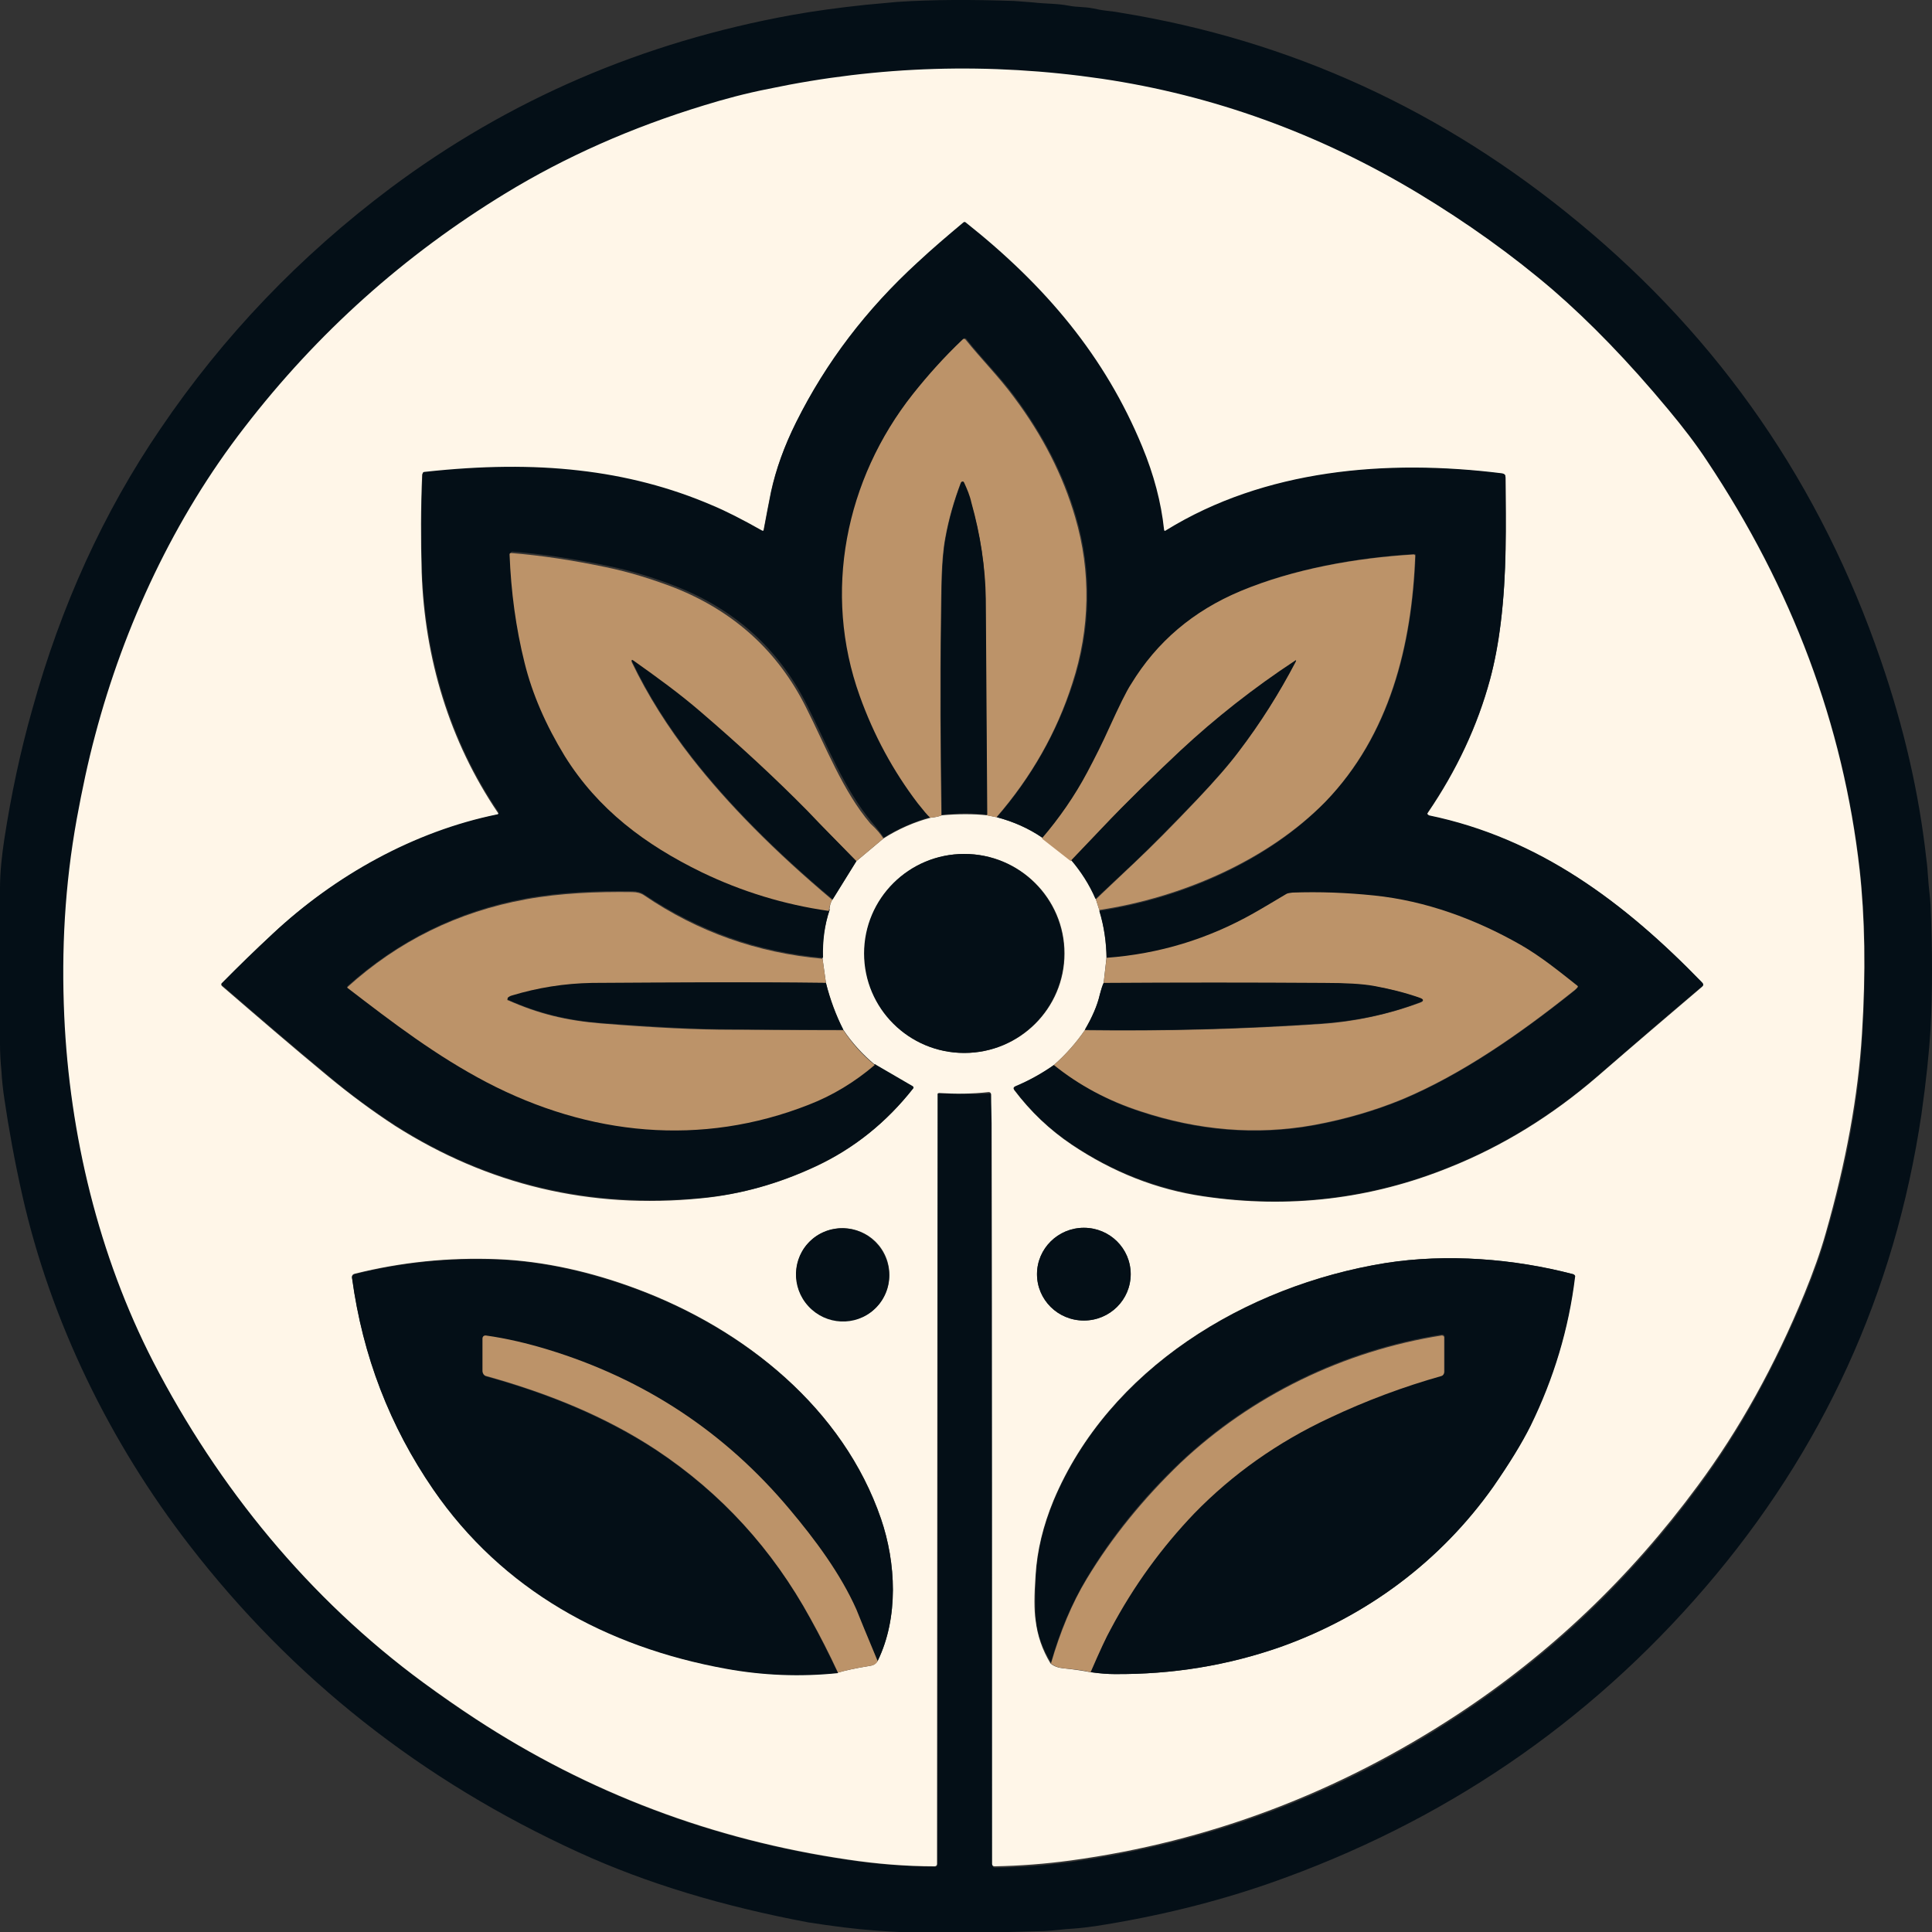 <?xml version="1.0" encoding="utf-8"?>
<!-- Generator: Adobe Illustrator 27.3.1, SVG Export Plug-In . SVG Version: 6.00 Build 0)  -->
<svg version="1.1" id="Layer_1" xmlns="http://www.w3.org/2000/svg" xmlns:xlink="http://www.w3.org/1999/xlink" x="0px" y="0px"
	 viewBox="0 0 400 400" style="enable-background:new 0 0 400 400;" xml:space="preserve">
<rect x="0" y="0" width="400" height="400" fill="#333333" stroke="none"/>
<style type="text/css">
	.st0{fill:#040F17;}
	.st1{fill:#FFF6E8;}
	.st2{fill:#BC9369;}
</style>
<g>
	<path class="st0" d="M119.8,383.5c-32.4-14.8-59.2-35.9-80.6-63.6c-16.4-21.2-28.7-46.3-34.6-72.5c-1.6-7.1-2.8-13.8-3.7-19.9
		c-0.3-2-0.5-3.9-0.6-5.7c-0.2-2-0.3-3.9-0.3-5.7c-0.1-10.8-0.1-21.5,0-32.2c0-3.4,0.4-6.9,0.9-10.2c1.4-9.1,3.3-18.1,5.8-26.9
		c5.9-21.3,14.7-40.7,26.5-58c13-19.2,28.9-35.8,47.7-49.9c24.5-18.3,52.2-30.2,83.1-35.8c4.5-0.8,9.5-1.5,15.2-2.1
		c2.3-0.2,4.5-0.4,6.5-0.6c7.4-0.5,15.5-0.5,24.3-0.2c1.4,0.1,2.7,0.2,3.9,0.3c2.5,0.3,5,0.2,7.5,0.7c1.6,0.3,3.1,0.2,4.7,0.5
		c1,0.2,1.9,0.4,2.8,0.5c0.9,0.1,1.9,0.2,2.9,0.4c35.3,5.7,67,20.2,95.1,43.5c29.3,24.2,50.1,54.4,62.5,90.6
		c4.8,13.9,7.9,27.5,9.4,40.9c0.2,1.4,0.3,2.8,0.4,4.2c0.1,1.9,0.4,3.7,0.5,5.6c0.4,9.3,0.4,17.9,0,25.6c-0.3,4.9-0.9,10.8-1.9,17.8
		c-5.5,36.9-20.4,69.5-44.7,97.8c-24.4,28.4-54.5,48.8-90.2,61.3c-11.2,3.9-23.3,6.9-36.2,8.9c-1.5,0.2-3,0.4-4.5,0.5
		c-2,0.1-3.9,0.4-5.9,0.5c-7.9,0.2-16.1,0.5-24.1,0.4c-3.6-0.1-7.3-0.2-10.9-0.5c-4.2-0.3-8.9-0.9-14-1.7
		C149.8,394.7,134,390,119.8,383.5z M194.4,226.3c3.3,0.2,6.8,0.3,10.4,0.1c0.3,0,0.5,0.1,0.5,0.5c0.1,2.1,0.1,4.1,0.1,6
		c0.1,49.2,0.1,100.3,0.1,153.3c0,0.3,0.2,0.5,0.5,0.5c0,0,0,0,0,0c5.3-0.1,10.5-0.5,15.7-1.2c28.8-4,55.5-14,80.1-30.2
		c19.2-12.6,35.8-28.4,49.8-47.4c8.6-11.6,15.9-24.9,22.1-39.8c1.8-4.4,3.3-8.5,4.4-12.5c4.3-14.7,6.8-28.5,7.5-41.3
		c0.8-12.8,0.6-24.1-0.5-34c-3.4-30-13.9-58.3-31.6-84.8c-2.3-3.5-5-7-8-10.6c-8.3-10-16.3-18.2-23.8-24.7c-8.5-7.3-17.9-14-28-20.1
		c-20.7-12.4-42.5-20.3-65.5-23.7c-23.2-3.4-46.2-2.7-69,2.1c-4.7,1-9.1,2.1-13.3,3.4c-15.1,4.7-28.8,10.7-41.1,18.2
		c-21,12.7-39,28.9-54.1,48.5c-14.4,18.7-24.9,41.1-30.9,63.7c-1.5,5.6-2.7,11.3-3.8,17.3c-2.5,13.9-3.1,27.3-2.6,40.8
		c1.1,24.6,7.1,49.6,18.4,71.6C45.2,308,64,331,87.8,348.5c3.6,2.7,7.2,5.2,10.8,7.5c23.4,15.3,49,25,77,29.1
		c5.9,0.9,11.9,1.3,18,1.4c0.3,0,0.5-0.2,0.5-0.5l0.1-159.4C194.1,226.4,194.2,226.3,194.4,226.3
		C194.3,226.3,194.4,226.3,194.4,226.3z"/>
	<path class="st1" d="M194.4,226.3c-0.1,0-0.3,0.1-0.3,0.2c0,0,0,0,0,0L194,385.9c0,0.3-0.2,0.5-0.5,0.5c-6,0-12-0.5-18-1.4
		c-27.9-4.1-53.6-13.8-77-29.1c-3.5-2.3-7.1-4.8-10.8-7.5C64,331,45.2,308,31.7,281.9c-11.3-22-17.3-47-18.4-71.6
		c-0.6-13.6,0.1-27,2.6-40.8c1.1-6,2.3-11.7,3.8-17.3c6-22.7,16.4-45,30.9-63.7c15.1-19.6,33.1-35.7,54.1-48.5
		c12.3-7.5,26-13.6,41.1-18.2c4.2-1.3,8.7-2.5,13.3-3.4c22.8-4.8,45.8-5.5,69-2.1c23,3.4,44.9,11.3,65.5,23.7
		c10.1,6.1,19.5,12.8,28,20.1c7.5,6.5,15.5,14.7,23.8,24.7c3,3.6,5.7,7.1,8,10.6C371,121.8,381.6,150,385,180
		c1.1,9.9,1.3,21.2,0.5,34c-0.8,12.9-3.3,26.6-7.5,41.3c-1.1,3.9-2.6,8.1-4.4,12.5c-6.1,14.9-13.5,28.2-22.1,39.8
		c-14,19-30.6,34.8-49.8,47.4c-24.7,16.2-51.4,26.3-80.1,30.2c-5.2,0.7-10.4,1.1-15.7,1.2c-0.3,0-0.5-0.2-0.5-0.5c0,0,0,0,0,0
		c0-52.9,0-104-0.1-153.3c0-1.8-0.1-3.8-0.1-6c0-0.3-0.2-0.5-0.5-0.5C201.2,226.5,197.7,226.5,194.4,226.3z M181.1,220.4
		c-2.5-2.1-4.7-4.5-6.5-7.2c-1.6-3-2.8-6.3-3.6-9.7l-0.7-5c-0.1-3.5,0.4-6.9,1.4-10c0.1-1.1,0.3-1.8,0.7-2.3l4.9-7.9l5.6-4.7
		c3-1.9,6.3-3.4,9.8-4.3c1-0.1,1.8-0.3,2.3-0.5c3.4-0.3,6.5-0.3,9.4,0l2,0.4c3.4,0.9,6.6,2.3,9.5,4.3l6,4.7c2.1,2.4,3.8,5,5,8
		l0.7,2.2c1,3.3,1.4,6.6,1.5,9.8l-0.6,5.3c-0.2,0.4-0.5,1.2-0.8,2.5c-0.5,2.2-1.6,4.6-3.1,7.3c-1.8,2.6-3.9,5-6.4,7.2
		c-2.4,1.7-5.1,3.2-8,4.5c-0.4,0.2-0.4,0.4-0.2,0.7c3.4,4.5,7.3,8.2,11.9,11.3c8.5,5.7,17.6,9.3,27.3,10.7c17.6,2.6,34.6,0.6,50.9-6
		c11-4.4,21.2-10.7,30.6-18.8c7.6-6.6,14.9-12.8,21.7-18.6c0.3-0.3,0.3-0.5,0-0.8c-16-16.6-33.8-29.9-56.6-34.6
		c-0.2,0-0.3-0.2-0.3-0.5c0-0.1,0-0.1,0.1-0.1c6-8.8,10.3-18,12.9-27.6c0.9-3.4,1.6-7.2,2.2-11.6c1.3-10.5,1-20.1,1-30.2
		c0-0.5-0.2-0.7-0.7-0.8c-24-3-49.2-0.8-69.7,11.9c-0.3,0.2-0.4,0.1-0.4-0.2c-0.6-5.6-2.1-11.3-4.5-17.1
		c-7.7-18.7-20-33.3-36.5-46.4c-0.2-0.2-0.4-0.2-0.6,0c-3.1,2.6-6.2,5.3-9.4,8.2c-10.6,9.7-18.9,20.7-25.1,33
		c-2.5,5-4.2,9.8-5.2,14.4c-0.5,2.5-1,5.1-1.5,7.8c-0.1,0.3-0.2,0.4-0.5,0.3c-4-2.2-7.4-3.9-10.3-5.2c-8.5-3.7-17.7-6.1-27.6-7.2
		c-9.5-1.1-20.1-1-31.9,0.3c-0.2,0-0.4,0.2-0.4,0.4c-0.3,6.8-0.3,13.6-0.1,20.2c0.6,17.7,5.7,34.9,15.8,49.8
		c0.1,0.1,0.1,0.3-0.1,0.4c0,0-0.1,0-0.1,0c-17.3,3.6-33.7,12.8-46.5,24.7c-3.6,3.3-7.1,6.7-10.5,10.2c-0.1,0.1-0.1,0.4,0,0.5
		c0,0,0,0,0,0c7.3,6.3,14.6,12.6,22.1,18.8c4.6,3.8,9.2,7.2,13.8,10.2c19.2,12.2,40.3,17.3,63.4,15c8.1-0.8,16-3,23.7-6.6
		c7.9-3.7,14.6-9.1,20.1-16.1c0.1-0.1,0.1-0.3,0-0.4c0,0,0,0,0,0L181.1,220.4z M220.4,197.4c0-11.4-9.3-20.6-20.7-20.6
		s-20.7,9.2-20.7,20.6c0,11.4,9.3,20.6,20.7,20.6l0,0C211.1,218,220.4,208.8,220.4,197.4L220.4,197.4z M179.1,272.4
		c4.7-2.5,6.4-8.3,3.9-13l0,0c-2.5-4.7-8.4-6.5-13.1-4v0c-4.7,2.5-6.4,8.3-3.9,13c0,0,0,0,0,0C168.5,273,174.4,274.8,179.1,272.4
		C179.1,272.4,179.1,272.4,179.1,272.4z M234.1,263.8c0-5.3-4.3-9.6-9.7-9.6c-5.3,0-9.7,4.3-9.7,9.6c0,5.3,4.3,9.6,9.7,9.6l0,0
		C229.8,273.4,234.1,269.1,234.1,263.8z M173.5,346.3c1.3-0.4,3.5-0.9,6.6-1.4c0.8-0.1,1.3-0.5,1.6-1c4.4-9,3.8-20.4,0.7-29.5
		c-7.8-22.7-28.1-39.2-50.7-47.6c-9.1-3.4-18.9-5.7-28.7-6.1c-10.1-0.4-19.9,0.6-29.5,3c-0.5,0.1-0.7,0.4-0.6,0.9
		c2.2,16.1,7.8,30.6,16.8,43.7c14.4,20.8,35.8,32.6,60.6,37.1C158,346.8,165.7,347.1,173.5,346.3z M217.5,344.4
		c0.7,0.6,1.6,0.9,2.6,1c2.1,0.2,4,0.5,5.6,0.8c2.1,0.3,3.8,0.4,4.9,0.4c12.1,0.1,23.6-1.8,34.4-5.6c17.9-6.3,33.2-17.7,44.1-33.2
		c3.4-4.8,5.9-8.9,7.7-12.6c4.8-9.8,7.9-20,9.2-30.8c0-0.3-0.2-0.6-0.4-0.6c-12.2-3.2-26.1-4.3-38.8-2.3
		c-29.1,4.7-57.3,22-68.7,49.2c-2.1,5.1-3.4,10.3-3.7,15.5c-0.3,4.1-0.3,7.2,0,9.2C214.8,338.7,215.8,341.6,217.5,344.4z"/>
	<path class="st0" d="M218.2,220.5c5.3,4.2,11.2,7.5,18,9.7c11.8,3.9,23.8,5,35.9,2.8c6.5-1.2,12.6-3,18.2-5.3
		c12.4-5.2,24.4-13.6,35.2-22.2c0.4-0.3,0.8-0.7,1.1-1c0.1-0.1,0.1-0.2,0-0.3c0,0,0,0,0,0c-3.8-2.9-7.6-6.1-11.8-8.5
		c-9.2-5.3-19.5-9-30.3-10.2c-5.8-0.6-11.4-0.8-16.9-0.6c-0.6,0-1.1,0.1-1.3,0.3c-2.3,1.3-4.5,2.7-6.8,4c-9.3,5.3-19.5,8.4-30.4,9.2
		c0-3.2-0.5-6.5-1.5-9.8c17.1-2.6,35-10.3,46.9-22.7c13.3-13.7,17.9-32.3,18.6-51c0-0.1-0.1-0.2-0.2-0.2c0,0,0,0,0,0
		c-11.8,0.7-24.9,3-35.9,7.6c-9.7,4.1-17.3,10.5-22.6,19.2c-0.9,1.5-2.5,4.6-4.6,9.2c-1.3,2.9-2.8,5.9-4.5,9.1
		c-2.7,4.9-5.8,9.5-9.4,13.7c-2.9-2-6.1-3.4-9.5-4.3c7.2-8.3,12.4-17.5,15.8-27.8c3.7-11.3,3.9-23.2,0.6-34.4
		c-2.5-8.6-6.7-16.8-12.7-24.9c-3.1-4.2-6.8-7.8-10-11.9c-0.1-0.2-0.4-0.2-0.6-0.1c0,0,0,0,0,0c-3.8,3.6-7.2,7.4-10.3,11.3
		c-14,17.6-18.7,41-11,62.5c2.9,8.1,6.9,15.6,12,22.2c1.2,1.5,2,2.5,2.6,3c-3.5,1-6.8,2.4-9.8,4.3c-0.5-0.7-1.3-1.8-2.5-3.2
		c-5.7-6.8-9.2-15.9-13.4-24.2c-5.8-11.6-14.9-19.8-27.1-24.6c-4.6-1.8-9.4-3.3-14.4-4.3c-6.7-1.4-13.2-2.4-19.5-2.9
		c-0.2,0-0.3,0.1-0.4,0.3c0,0,0,0,0,0c0.3,7.8,1.3,15.3,3.1,22.4c1.6,6.5,4.4,12.9,8.3,19.3c6.9,11.1,16.7,18.4,28.4,24.1
		c8.3,4.1,17.1,6.7,26.3,8c-1.1,3.2-1.5,6.5-1.4,10c-13.5-1.2-25.8-5.6-37-13.1c-0.7-0.5-1.6-0.7-2.5-0.7c-7.2-0.1-14.9,0.2-22,1.5
		c-14.1,2.6-26.4,8.7-37,18.2c0,0,0,0.1,0,0.1c0,0,0,0,0,0c9.6,7.3,18.4,14.1,28.9,19.6c21.1,11,44.4,13.3,66.7,4.6
		c4.9-1.9,9.4-4.7,13.6-8.2l7.9,4.6c0.1,0.1,0.2,0.3,0.1,0.4c0,0,0,0,0,0c-5.5,7-12.2,12.4-20.1,16.1c-7.7,3.6-15.6,5.9-23.7,6.6
		c-23.1,2.2-44.2-2.8-63.4-15c-4.6-3-9.2-6.3-13.8-10.2c-7.5-6.2-14.8-12.5-22.1-18.8c-0.2-0.1-0.2-0.4,0-0.5c0,0,0,0,0,0
		c3.4-3.4,6.9-6.8,10.5-10.2c12.8-12,29.2-21.2,46.5-24.7c0.2,0,0.3-0.2,0.2-0.4c0,0,0-0.1,0-0.1c-10.1-14.9-15.1-32.1-15.8-49.8
		c-0.2-6.6-0.2-13.3,0.1-20.2c0-0.2,0.1-0.4,0.4-0.4c11.8-1.3,22.4-1.4,31.9-0.3c9.8,1.1,19,3.5,27.6,7.2c2.9,1.2,6.4,3,10.3,5.2
		c0.3,0.2,0.5,0.1,0.5-0.3c0.5-2.7,1-5.3,1.5-7.8c1-4.6,2.7-9.4,5.2-14.4c6.1-12.3,14.5-23.3,25.1-33c3.1-2.9,6.3-5.6,9.4-8.2
		c0.2-0.2,0.4-0.2,0.6,0c16.5,13.1,28.8,27.7,36.5,46.4c2.4,5.8,3.9,11.5,4.5,17.1c0,0.3,0.2,0.4,0.4,0.2C261.8,97.2,287,95,311,98
		c0.5,0.1,0.7,0.3,0.7,0.8c0.1,10.1,0.3,19.7-1,30.2c-0.5,4.4-1.3,8.3-2.2,11.6c-2.6,9.6-6.9,18.8-12.9,27.6
		c-0.1,0.2-0.1,0.4,0.1,0.5c0,0,0.1,0,0.1,0.1c22.8,4.7,40.5,18,56.6,34.6c0.3,0.3,0.3,0.6,0,0.8c-6.9,5.8-14.1,12-21.7,18.6
		c-9.4,8.1-19.6,14.4-30.6,18.8c-16.3,6.6-33.3,8.6-50.9,6c-9.7-1.5-18.8-5-27.3-10.7c-4.6-3.1-8.5-6.8-11.9-11.3
		c-0.2-0.3-0.2-0.5,0.2-0.7C213.1,223.7,215.8,222.2,218.2,220.5z"/>
	<path class="st2" d="M206.3,169.2l-2-0.4c-0.1-14.9-0.2-29.9-0.3-44.8c0-6.5-1-13.2-3-20c-0.4-1.4-0.9-2.7-1.5-4.1
		c-0.1-0.1-0.2-0.2-0.4-0.1c-0.1,0-0.1,0.1-0.2,0.2c-1.4,3.7-2.5,7.5-3.2,11.4c-0.9,4.8-0.8,11-0.9,16.7
		c-0.2,13.5-0.1,27.1,0.1,40.7c-0.5,0.3-1.3,0.4-2.3,0.5c-0.6-0.5-1.4-1.5-2.6-3c-5.1-6.7-9.1-14.1-12-22.2
		c-7.7-21.4-3-44.8,11-62.5c3.1-3.9,6.5-7.7,10.3-11.3c0.2-0.2,0.4-0.2,0.6,0c0,0,0,0,0,0c3.3,4.1,6.9,7.7,10,11.9
		c6,8,10.2,16.3,12.7,24.9c3.3,11.2,3.1,23.1-0.6,34.4C218.8,151.6,213.5,160.9,206.3,169.2z"/>
	<path class="st0" d="M204.4,168.7c-2.9-0.4-6-0.4-9.4,0c-0.2-13.6-0.3-27.2-0.1-40.7c0.1-5.7,0-11.9,0.9-16.7
		c0.7-3.9,1.8-7.7,3.2-11.4c0.1-0.2,0.2-0.2,0.4-0.2c0.1,0,0.1,0.1,0.2,0.2c0.6,1.3,1.2,2.7,1.5,4.1c1.9,6.8,2.9,13.5,3,20
		C204.2,138.8,204.3,153.8,204.4,168.7z"/>
	<path class="st2" d="M182.9,173.6l-5.6,4.7c-3.4-3.5-6.8-6.9-10.2-10.3c-6.9-7-14.3-13.9-22.1-20.5c-4.4-3.8-9.1-7.2-13.9-10.6
		c-0.4-0.3-0.4-0.2-0.3,0.2c3.3,6.9,7.5,13.5,12.4,19.8c7.5,9.6,17.2,19.4,29.1,29.4c-0.3,0.5-0.6,1.3-0.7,2.3c-9.2-1.3-18-4-26.3-8
		c-11.7-5.7-21.5-13-28.4-24.1c-3.9-6.4-6.7-12.8-8.3-19.3c-1.8-7.2-2.8-14.7-3.1-22.4c0-0.2,0.1-0.3,0.3-0.3c0,0,0,0,0,0
		c6.3,0.5,12.8,1.5,19.5,2.9c4.9,1,9.7,2.5,14.4,4.3c12.3,4.9,21.3,13.1,27.1,24.6c4.2,8.3,7.7,17.5,13.4,24.2
		C181.6,171.8,182.4,172.8,182.9,173.6z"/>
	<path class="st2" d="M227.6,188.4l-0.7-2.2c1.1-1.1,3.8-3.6,7.9-7.5c3.5-3.3,7.9-7.7,13-13.1c3.6-3.8,6.5-7.1,8.6-9.9
		c4.5-5.9,8.4-12.1,11.8-18.6c0.1-0.2,0.1-0.3-0.2-0.1c-8.5,5.6-16.4,11.8-23.7,18.6c-4.8,4.5-11.2,10.6-16.4,16.2
		c-2,2.2-4.1,4.3-6.2,6.5l-6-4.7c3.6-4.2,6.8-8.8,9.4-13.7c1.7-3.2,3.2-6.2,4.5-9.1c2.1-4.6,3.6-7.7,4.6-9.2
		c5.3-8.7,12.8-15.1,22.6-19.2c11-4.6,24-6.9,35.9-7.6c0.1,0,0.2,0.1,0.3,0.2c0,0,0,0,0,0c-0.7,18.6-5.3,37.2-18.6,51
		C262.5,178.1,244.7,185.8,227.6,188.4z"/>
	<path class="st0" d="M177.3,178.3l-4.9,7.9c-11.9-10-21.6-19.8-29.1-29.4c-4.9-6.3-9.1-12.9-12.4-19.8c-0.2-0.4-0.1-0.5,0.3-0.2
		c4.8,3.4,9.5,6.8,13.9,10.6c7.8,6.7,15.2,13.5,22.1,20.5C170.5,171.4,173.9,174.8,177.3,178.3z"/>
	<path class="st0" d="M226.8,186.1c-1.3-3-3-5.6-5-8c2.1-2.2,4.1-4.3,6.2-6.5c5.3-5.6,11.6-11.7,16.4-16.2
		c7.3-6.8,15.2-13,23.7-18.6c0.2-0.2,0.3-0.1,0.2,0.1c-3.4,6.5-7.3,12.7-11.8,18.6c-2.1,2.8-5,6.1-8.6,9.9c-5.2,5.4-9.5,9.8-13,13.1
		C230.6,182.5,228,185,226.8,186.1z"/>
	<ellipse class="st0" cx="199.6" cy="197.4" rx="20.7" ry="20.6"/>
	<path class="st2" d="M170.3,198.5l0.7,5c-16.1-0.2-32.3-0.1-48.4,0.2c-5.8,0.1-11.3,1-16.6,2.6c-0.3,0.1-0.6,0.3-0.9,0.5
		c-0.1,0.1-0.1,0.2,0,0.3c0,0,0,0,0.1,0c6.3,2.8,12,4.2,19.3,4.8c11,0.9,20,1.3,27,1.3c7.7,0,15.4,0.1,23.1,0.1
		c1.8,2.7,3.9,5.1,6.5,7.2c-4.1,3.5-8.7,6.3-13.6,8.2c-22.3,8.8-45.6,6.4-66.7-4.6c-10.5-5.5-19.4-12.3-28.9-19.6c0,0,0-0.1,0-0.1
		c0,0,0,0,0,0c10.5-9.5,22.8-15.6,37-18.2c7.1-1.3,14.7-1.6,22-1.5c0.9,0,1.8,0.2,2.5,0.7C144.4,192.9,156.8,197.3,170.3,198.5z"/>
	<path class="st2" d="M218.2,220.5c2.5-2.2,4.6-4.6,6.4-7.2c16.4,0.2,32.7-0.2,48.9-1.3c7.2-0.5,14-2,20.5-4.4
		c0.8-0.3,0.8-0.6,0-0.9c-3.1-1.1-6.4-2-9.7-2.5c-2.2-0.4-5.6-0.6-10.2-0.6c-15.2-0.1-30.4-0.1-45.6,0l0.6-5.3
		c10.9-0.8,21-3.9,30.4-9.2c2.3-1.3,4.6-2.7,6.8-4c0.3-0.2,0.7-0.2,1.3-0.3c5.5-0.2,11.1,0,16.9,0.6c10.7,1.1,21,4.9,30.3,10.2
		c4.2,2.4,8,5.5,11.8,8.5c0.1,0.1,0.1,0.2,0,0.3c0,0,0,0,0,0c-0.3,0.4-0.7,0.7-1.1,1c-10.8,8.6-22.8,17-35.2,22.2
		c-5.6,2.3-11.7,4.1-18.2,5.3c-12.1,2.2-24.1,1.1-35.9-2.8C229.4,227.9,223.4,224.7,218.2,220.5z"/>
	<path class="st0" d="M171,203.5c0.9,3.5,2.1,6.7,3.6,9.7c-7.7,0-15.4,0-23.1-0.1c-7,0-16-0.5-27-1.3c-7.3-0.6-12.9-2-19.3-4.8
		c-0.1,0-0.1-0.2-0.1-0.3c0,0,0,0,0-0.1c0.2-0.2,0.5-0.4,0.9-0.5c5.3-1.6,10.8-2.5,16.6-2.6C138.7,203.4,154.8,203.3,171,203.5z"/>
	<path class="st0" d="M228.5,203.5c15.3-0.1,30.5-0.1,45.6,0c4.6,0,7.9,0.2,10.2,0.6c3.3,0.6,6.6,1.4,9.7,2.5c0.8,0.3,0.8,0.6,0,0.9
		c-6.5,2.5-13.3,3.9-20.5,4.4c-16.3,1.1-32.6,1.6-48.9,1.3c1.6-2.7,2.6-5.1,3.1-7.3C228,204.8,228.3,203.9,228.5,203.5z"/>
	
		<ellipse transform="matrix(0.736 -0.677 0.677 0.736 -132.587 187.931)" class="st0" cx="174.5" cy="263.8" rx="9.6" ry="9.7"/>
	<ellipse class="st0" cx="224.4" cy="263.8" rx="9.7" ry="9.6"/>
	<path class="st0" d="M181.7,343.9c-2.2-5.3-3.7-8.8-4.5-10.6c-3.3-7.4-8.5-14.4-13.8-20.7c-13.4-16-30.1-27-50.1-33.1
		c-4.3-1.3-8.5-2.3-12.8-2.9c-0.3,0-0.6,0.2-0.6,0.5c0,0,0,0.1,0,0.1l0,6.7c0,0.5,0.3,1,0.8,1.1c12.6,3.5,24.5,8.3,35.2,15.3
		c13.4,8.9,24.1,20.5,31.9,34.9c2,3.6,3.8,7.3,5.7,11.2c-7.8,0.8-15.5,0.5-23.2-0.9c-24.8-4.5-46.3-16.3-60.6-37.1
		c-9-13.1-14.6-27.6-16.8-43.7c-0.1-0.5,0.1-0.7,0.6-0.9c9.6-2.4,19.4-3.4,29.5-3c9.8,0.4,19.5,2.7,28.7,6.1
		c22.6,8.4,42.9,24.8,50.7,47.6C185.5,323.5,186.1,334.9,181.7,343.9z"/>
	<path class="st0" d="M225.8,346.2c1.9-4.4,3.3-7.4,4.2-9c4.9-9.1,10.7-17.1,17.4-24.1c7.8-8.1,17.1-14.6,27.9-19.7
		c7.7-3.6,15.4-6.5,23.2-8.7c0.3-0.1,0.6-0.4,0.6-0.8l0-7.1c0-0.3-0.2-0.5-0.5-0.5c0,0,0,0-0.1,0c-20.3,3.2-39.4,12.5-54.1,26.4
		c-7.7,7.3-14.2,15.3-19.4,24c-3.1,5.2-5.6,11-7.4,17.5c-1.7-2.8-2.8-5.7-3.1-8.8c-0.2-2.1-0.2-5.1,0-9.2c0.3-5.3,1.6-10.4,3.7-15.5
		c11.4-27.2,39.6-44.5,68.7-49.2c12.7-2,26.6-0.9,38.8,2.3c0.3,0.1,0.5,0.3,0.4,0.6c-1.3,10.7-4.4,21-9.2,30.8
		c-1.8,3.6-4.4,7.8-7.7,12.6c-10.9,15.4-26.2,26.8-44.1,33.2c-10.9,3.8-22.3,5.7-34.4,5.6C229.5,346.6,227.9,346.5,225.8,346.2z"/>
	<path class="st2" d="M181.7,343.9c-0.3,0.6-0.8,0.9-1.6,1c-3.1,0.5-5.3,1-6.6,1.4c-1.8-3.9-3.7-7.6-5.7-11.2
		c-7.9-14.4-18.5-26-31.9-34.9c-10.6-7-22.6-11.8-35.2-15.3c-0.5-0.1-0.8-0.6-0.8-1.1l0-6.7c0-0.3,0.2-0.6,0.6-0.6c0,0,0.1,0,0.1,0
		c4.3,0.6,8.5,1.6,12.8,2.9c20,6.1,36.7,17.1,50.1,33.1c5.3,6.3,10.5,13.3,13.8,20.7C178,335,179.5,338.6,181.7,343.9z"/>
	<path class="st2" d="M225.8,346.2c-1.6-0.4-3.5-0.6-5.6-0.8c-1-0.1-1.9-0.4-2.6-1c1.9-6.5,4.3-12.4,7.4-17.5
		c5.2-8.6,11.7-16.6,19.4-24c14.7-13.9,33.8-23.2,54.1-26.4c0.2,0,0.5,0.1,0.5,0.4c0,0,0,0,0,0.1l0,7.1c0,0.3-0.2,0.7-0.6,0.8
		c-7.8,2.2-15.6,5.1-23.2,8.7c-10.7,5-20,11.6-27.9,19.7c-6.7,7-12.6,15-17.4,24.1C229.1,338.8,227.7,341.8,225.8,346.2z"/>
</g>
</svg>
